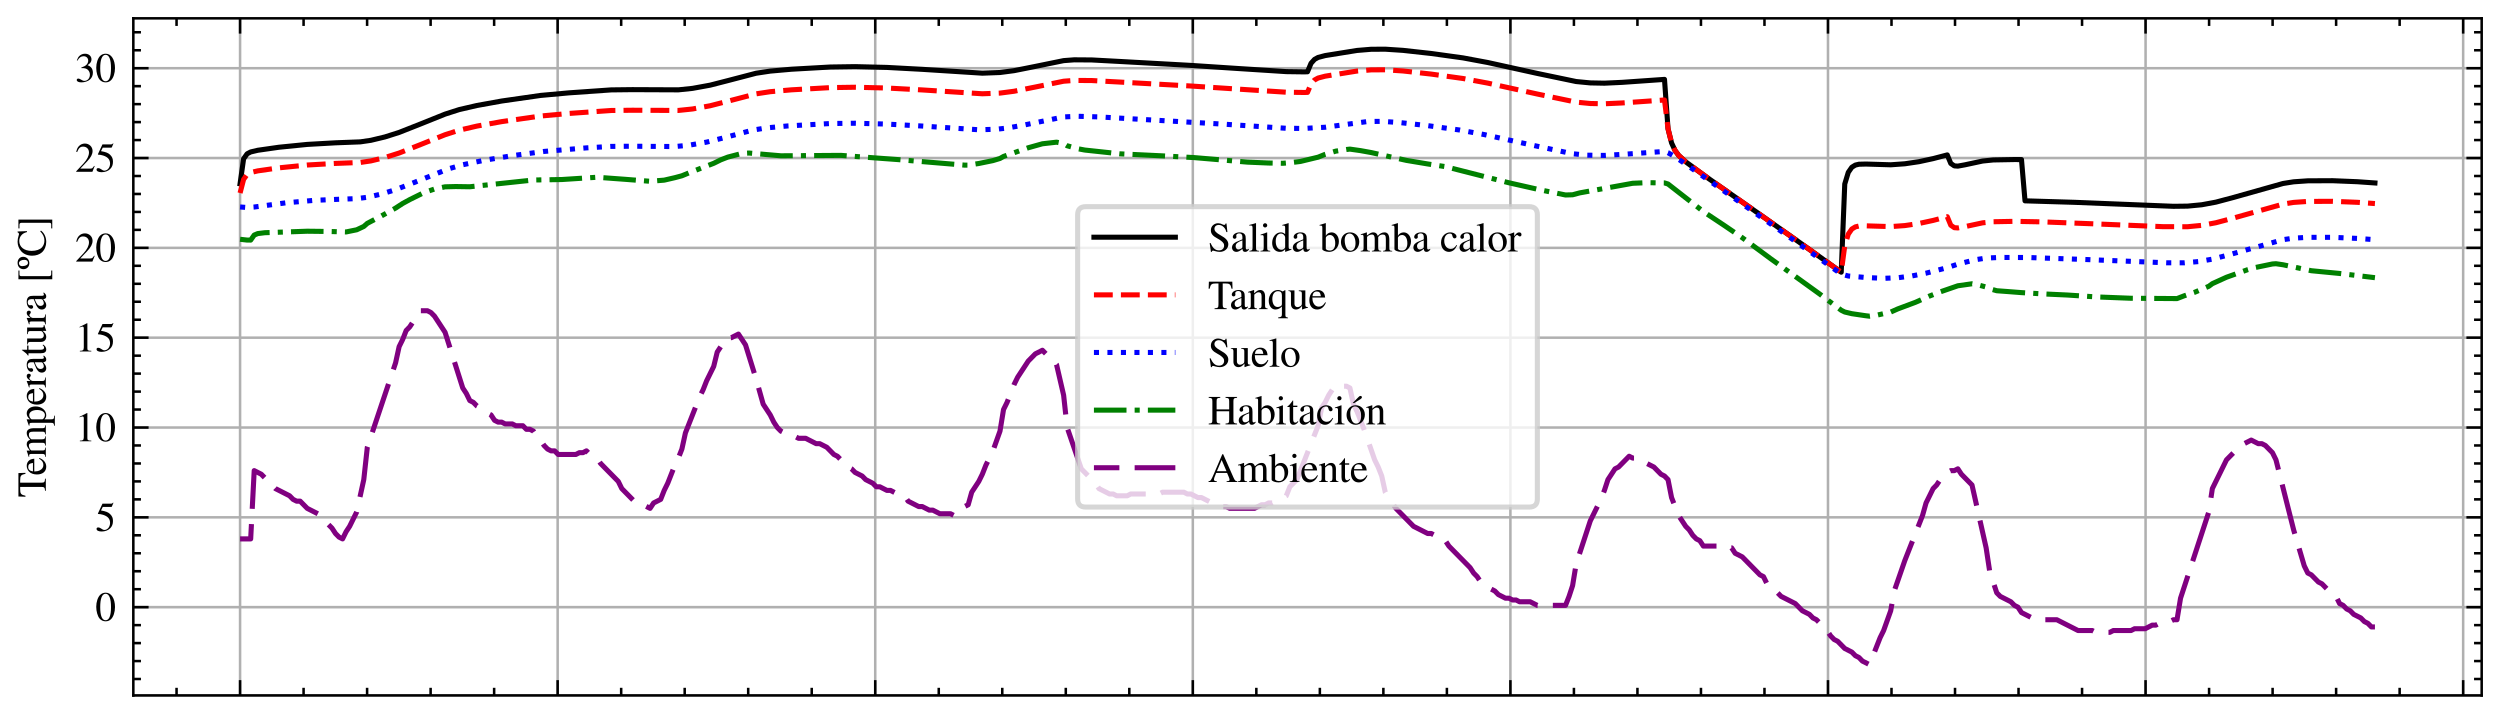 <?xml version="1.0" encoding="utf-8" standalone="no"?>
<!DOCTYPE svg PUBLIC "-//W3C//DTD SVG 1.1//EN"
  "http://www.w3.org/Graphics/SVG/1.1/DTD/svg11.dtd">
<svg xmlns:xlink="http://www.w3.org/1999/xlink" width="491.265pt" height="140.256pt" viewBox="0 0 491.265 140.256" xmlns="http://www.w3.org/2000/svg" version="1.1">
 <defs>
  <style type="text/css">*{stroke-linejoin: round; stroke-linecap: butt}</style>
 </defs>
 <g id="figure_1">
  <g id="patch_1">
   <path d="M 0 140.256 
L 491.265 140.256 
L 491.265 0 
L 0 0 
z
" style="fill: #ffffff"/>
  </g>
  <g id="axes_1">
   <g id="patch_2">
    <path d="M 26.199 136.656 
L 487.665 136.656 
L 487.665 3.6 
L 26.199 3.6 
z
" style="fill: #ffffff"/>
   </g>
   <g id="matplotlib.axis_1">
    <g id="xtick_1">
     <g id="line2d_1">
      <path d="M 47.175 136.656 
L 47.175 3.6 
" clip-path="url(#p492e12150e)" style="fill: none; stroke: #b0b0b0; stroke-width: 0.5; stroke-linecap: square"/>
     </g>
     <g id="line2d_2">
      <defs>
       <path id="mb7ed38dcd1" d="M 0 0 
L 0 -3 
" style="stroke: #000000; stroke-width: 0.5"/>
      </defs>
      <g>
       <use xlink:href="#mb7ed38dcd1" x="47.175" y="136.656" style="stroke: #000000; stroke-width: 0.5"/>
      </g>
     </g>
     <g id="line2d_3">
      <defs>
       <path id="m79c8f82966" d="M 0 0 
L 0 3 
" style="stroke: #000000; stroke-width: 0.5"/>
      </defs>
      <g>
       <use xlink:href="#m79c8f82966" x="47.175" y="3.6" style="stroke: #000000; stroke-width: 0.5"/>
      </g>
     </g>
    </g>
    <g id="xtick_2">
     <g id="line2d_4">
      <path d="M 109.582 136.656 
L 109.582 3.6 
" clip-path="url(#p492e12150e)" style="fill: none; stroke: #b0b0b0; stroke-width: 0.5; stroke-linecap: square"/>
     </g>
     <g id="line2d_5">
      <g>
       <use xlink:href="#mb7ed38dcd1" x="109.582" y="136.656" style="stroke: #000000; stroke-width: 0.5"/>
      </g>
     </g>
     <g id="line2d_6">
      <g>
       <use xlink:href="#m79c8f82966" x="109.582" y="3.6" style="stroke: #000000; stroke-width: 0.5"/>
      </g>
     </g>
    </g>
    <g id="xtick_3">
     <g id="line2d_7">
      <path d="M 171.989 136.656 
L 171.989 3.6 
" clip-path="url(#p492e12150e)" style="fill: none; stroke: #b0b0b0; stroke-width: 0.5; stroke-linecap: square"/>
     </g>
     <g id="line2d_8">
      <g>
       <use xlink:href="#mb7ed38dcd1" x="171.989" y="136.656" style="stroke: #000000; stroke-width: 0.5"/>
      </g>
     </g>
     <g id="line2d_9">
      <g>
       <use xlink:href="#m79c8f82966" x="171.989" y="3.6" style="stroke: #000000; stroke-width: 0.5"/>
      </g>
     </g>
    </g>
    <g id="xtick_4">
     <g id="line2d_10">
      <path d="M 234.396 136.656 
L 234.396 3.6 
" clip-path="url(#p492e12150e)" style="fill: none; stroke: #b0b0b0; stroke-width: 0.5; stroke-linecap: square"/>
     </g>
     <g id="line2d_11">
      <g>
       <use xlink:href="#mb7ed38dcd1" x="234.396" y="136.656" style="stroke: #000000; stroke-width: 0.5"/>
      </g>
     </g>
     <g id="line2d_12">
      <g>
       <use xlink:href="#m79c8f82966" x="234.396" y="3.6" style="stroke: #000000; stroke-width: 0.5"/>
      </g>
     </g>
    </g>
    <g id="xtick_5">
     <g id="line2d_13">
      <path d="M 296.803 136.656 
L 296.803 3.6 
" clip-path="url(#p492e12150e)" style="fill: none; stroke: #b0b0b0; stroke-width: 0.5; stroke-linecap: square"/>
     </g>
     <g id="line2d_14">
      <g>
       <use xlink:href="#mb7ed38dcd1" x="296.803" y="136.656" style="stroke: #000000; stroke-width: 0.5"/>
      </g>
     </g>
     <g id="line2d_15">
      <g>
       <use xlink:href="#m79c8f82966" x="296.803" y="3.6" style="stroke: #000000; stroke-width: 0.5"/>
      </g>
     </g>
    </g>
    <g id="xtick_6">
     <g id="line2d_16">
      <path d="M 359.211 136.656 
L 359.211 3.6 
" clip-path="url(#p492e12150e)" style="fill: none; stroke: #b0b0b0; stroke-width: 0.5; stroke-linecap: square"/>
     </g>
     <g id="line2d_17">
      <g>
       <use xlink:href="#mb7ed38dcd1" x="359.211" y="136.656" style="stroke: #000000; stroke-width: 0.5"/>
      </g>
     </g>
     <g id="line2d_18">
      <g>
       <use xlink:href="#m79c8f82966" x="359.211" y="3.6" style="stroke: #000000; stroke-width: 0.5"/>
      </g>
     </g>
    </g>
    <g id="xtick_7">
     <g id="line2d_19">
      <path d="M 421.618 136.656 
L 421.618 3.6 
" clip-path="url(#p492e12150e)" style="fill: none; stroke: #b0b0b0; stroke-width: 0.5; stroke-linecap: square"/>
     </g>
     <g id="line2d_20">
      <g>
       <use xlink:href="#mb7ed38dcd1" x="421.618" y="136.656" style="stroke: #000000; stroke-width: 0.5"/>
      </g>
     </g>
     <g id="line2d_21">
      <g>
       <use xlink:href="#m79c8f82966" x="421.618" y="3.6" style="stroke: #000000; stroke-width: 0.5"/>
      </g>
     </g>
    </g>
    <g id="xtick_8">
     <g id="line2d_22">
      <path d="M 484.025 136.656 
L 484.025 3.6 
" clip-path="url(#p492e12150e)" style="fill: none; stroke: #b0b0b0; stroke-width: 0.5; stroke-linecap: square"/>
     </g>
     <g id="line2d_23">
      <g>
       <use xlink:href="#mb7ed38dcd1" x="484.025" y="136.656" style="stroke: #000000; stroke-width: 0.5"/>
      </g>
     </g>
     <g id="line2d_24">
      <g>
       <use xlink:href="#m79c8f82966" x="484.025" y="3.6" style="stroke: #000000; stroke-width: 0.5"/>
      </g>
     </g>
    </g>
    <g id="xtick_9">
     <g id="line2d_25">
      <defs>
       <path id="m4905b5523b" d="M 0 0 
L 0 -1.5 
" style="stroke: #000000; stroke-width: 0.5"/>
      </defs>
      <g>
       <use xlink:href="#m4905b5523b" x="34.694" y="136.656" style="stroke: #000000; stroke-width: 0.5"/>
      </g>
     </g>
     <g id="line2d_26">
      <defs>
       <path id="m10447da534" d="M 0 0 
L 0 1.5 
" style="stroke: #000000; stroke-width: 0.5"/>
      </defs>
      <g>
       <use xlink:href="#m10447da534" x="34.694" y="3.6" style="stroke: #000000; stroke-width: 0.5"/>
      </g>
     </g>
    </g>
    <g id="xtick_10">
     <g id="line2d_27">
      <g>
       <use xlink:href="#m4905b5523b" x="59.656" y="136.656" style="stroke: #000000; stroke-width: 0.5"/>
      </g>
     </g>
     <g id="line2d_28">
      <g>
       <use xlink:href="#m10447da534" x="59.656" y="3.6" style="stroke: #000000; stroke-width: 0.5"/>
      </g>
     </g>
    </g>
    <g id="xtick_11">
     <g id="line2d_29">
      <g>
       <use xlink:href="#m4905b5523b" x="72.138" y="136.656" style="stroke: #000000; stroke-width: 0.5"/>
      </g>
     </g>
     <g id="line2d_30">
      <g>
       <use xlink:href="#m10447da534" x="72.138" y="3.6" style="stroke: #000000; stroke-width: 0.5"/>
      </g>
     </g>
    </g>
    <g id="xtick_12">
     <g id="line2d_31">
      <g>
       <use xlink:href="#m4905b5523b" x="84.619" y="136.656" style="stroke: #000000; stroke-width: 0.5"/>
      </g>
     </g>
     <g id="line2d_32">
      <g>
       <use xlink:href="#m10447da534" x="84.619" y="3.6" style="stroke: #000000; stroke-width: 0.5"/>
      </g>
     </g>
    </g>
    <g id="xtick_13">
     <g id="line2d_33">
      <g>
       <use xlink:href="#m4905b5523b" x="97.101" y="136.656" style="stroke: #000000; stroke-width: 0.5"/>
      </g>
     </g>
     <g id="line2d_34">
      <g>
       <use xlink:href="#m10447da534" x="97.101" y="3.6" style="stroke: #000000; stroke-width: 0.5"/>
      </g>
     </g>
    </g>
    <g id="xtick_14">
     <g id="line2d_35">
      <g>
       <use xlink:href="#m4905b5523b" x="122.064" y="136.656" style="stroke: #000000; stroke-width: 0.5"/>
      </g>
     </g>
     <g id="line2d_36">
      <g>
       <use xlink:href="#m10447da534" x="122.064" y="3.6" style="stroke: #000000; stroke-width: 0.5"/>
      </g>
     </g>
    </g>
    <g id="xtick_15">
     <g id="line2d_37">
      <g>
       <use xlink:href="#m4905b5523b" x="134.545" y="136.656" style="stroke: #000000; stroke-width: 0.5"/>
      </g>
     </g>
     <g id="line2d_38">
      <g>
       <use xlink:href="#m10447da534" x="134.545" y="3.6" style="stroke: #000000; stroke-width: 0.5"/>
      </g>
     </g>
    </g>
    <g id="xtick_16">
     <g id="line2d_39">
      <g>
       <use xlink:href="#m4905b5523b" x="147.026" y="136.656" style="stroke: #000000; stroke-width: 0.5"/>
      </g>
     </g>
     <g id="line2d_40">
      <g>
       <use xlink:href="#m10447da534" x="147.026" y="3.6" style="stroke: #000000; stroke-width: 0.5"/>
      </g>
     </g>
    </g>
    <g id="xtick_17">
     <g id="line2d_41">
      <g>
       <use xlink:href="#m4905b5523b" x="159.508" y="136.656" style="stroke: #000000; stroke-width: 0.5"/>
      </g>
     </g>
     <g id="line2d_42">
      <g>
       <use xlink:href="#m10447da534" x="159.508" y="3.6" style="stroke: #000000; stroke-width: 0.5"/>
      </g>
     </g>
    </g>
    <g id="xtick_18">
     <g id="line2d_43">
      <g>
       <use xlink:href="#m4905b5523b" x="184.471" y="136.656" style="stroke: #000000; stroke-width: 0.5"/>
      </g>
     </g>
     <g id="line2d_44">
      <g>
       <use xlink:href="#m10447da534" x="184.471" y="3.6" style="stroke: #000000; stroke-width: 0.5"/>
      </g>
     </g>
    </g>
    <g id="xtick_19">
     <g id="line2d_45">
      <g>
       <use xlink:href="#m4905b5523b" x="196.952" y="136.656" style="stroke: #000000; stroke-width: 0.5"/>
      </g>
     </g>
     <g id="line2d_46">
      <g>
       <use xlink:href="#m10447da534" x="196.952" y="3.6" style="stroke: #000000; stroke-width: 0.5"/>
      </g>
     </g>
    </g>
    <g id="xtick_20">
     <g id="line2d_47">
      <g>
       <use xlink:href="#m4905b5523b" x="209.433" y="136.656" style="stroke: #000000; stroke-width: 0.5"/>
      </g>
     </g>
     <g id="line2d_48">
      <g>
       <use xlink:href="#m10447da534" x="209.433" y="3.6" style="stroke: #000000; stroke-width: 0.5"/>
      </g>
     </g>
    </g>
    <g id="xtick_21">
     <g id="line2d_49">
      <g>
       <use xlink:href="#m4905b5523b" x="221.915" y="136.656" style="stroke: #000000; stroke-width: 0.5"/>
      </g>
     </g>
     <g id="line2d_50">
      <g>
       <use xlink:href="#m10447da534" x="221.915" y="3.6" style="stroke: #000000; stroke-width: 0.5"/>
      </g>
     </g>
    </g>
    <g id="xtick_22">
     <g id="line2d_51">
      <g>
       <use xlink:href="#m4905b5523b" x="246.878" y="136.656" style="stroke: #000000; stroke-width: 0.5"/>
      </g>
     </g>
     <g id="line2d_52">
      <g>
       <use xlink:href="#m10447da534" x="246.878" y="3.6" style="stroke: #000000; stroke-width: 0.5"/>
      </g>
     </g>
    </g>
    <g id="xtick_23">
     <g id="line2d_53">
      <g>
       <use xlink:href="#m4905b5523b" x="259.359" y="136.656" style="stroke: #000000; stroke-width: 0.5"/>
      </g>
     </g>
     <g id="line2d_54">
      <g>
       <use xlink:href="#m10447da534" x="259.359" y="3.6" style="stroke: #000000; stroke-width: 0.5"/>
      </g>
     </g>
    </g>
    <g id="xtick_24">
     <g id="line2d_55">
      <g>
       <use xlink:href="#m4905b5523b" x="271.841" y="136.656" style="stroke: #000000; stroke-width: 0.5"/>
      </g>
     </g>
     <g id="line2d_56">
      <g>
       <use xlink:href="#m10447da534" x="271.841" y="3.6" style="stroke: #000000; stroke-width: 0.5"/>
      </g>
     </g>
    </g>
    <g id="xtick_25">
     <g id="line2d_57">
      <g>
       <use xlink:href="#m4905b5523b" x="284.322" y="136.656" style="stroke: #000000; stroke-width: 0.5"/>
      </g>
     </g>
     <g id="line2d_58">
      <g>
       <use xlink:href="#m10447da534" x="284.322" y="3.6" style="stroke: #000000; stroke-width: 0.5"/>
      </g>
     </g>
    </g>
    <g id="xtick_26">
     <g id="line2d_59">
      <g>
       <use xlink:href="#m4905b5523b" x="309.285" y="136.656" style="stroke: #000000; stroke-width: 0.5"/>
      </g>
     </g>
     <g id="line2d_60">
      <g>
       <use xlink:href="#m10447da534" x="309.285" y="3.6" style="stroke: #000000; stroke-width: 0.5"/>
      </g>
     </g>
    </g>
    <g id="xtick_27">
     <g id="line2d_61">
      <g>
       <use xlink:href="#m4905b5523b" x="321.766" y="136.656" style="stroke: #000000; stroke-width: 0.5"/>
      </g>
     </g>
     <g id="line2d_62">
      <g>
       <use xlink:href="#m10447da534" x="321.766" y="3.6" style="stroke: #000000; stroke-width: 0.5"/>
      </g>
     </g>
    </g>
    <g id="xtick_28">
     <g id="line2d_63">
      <g>
       <use xlink:href="#m4905b5523b" x="334.248" y="136.656" style="stroke: #000000; stroke-width: 0.5"/>
      </g>
     </g>
     <g id="line2d_64">
      <g>
       <use xlink:href="#m10447da534" x="334.248" y="3.6" style="stroke: #000000; stroke-width: 0.5"/>
      </g>
     </g>
    </g>
    <g id="xtick_29">
     <g id="line2d_65">
      <g>
       <use xlink:href="#m4905b5523b" x="346.729" y="136.656" style="stroke: #000000; stroke-width: 0.5"/>
      </g>
     </g>
     <g id="line2d_66">
      <g>
       <use xlink:href="#m10447da534" x="346.729" y="3.6" style="stroke: #000000; stroke-width: 0.5"/>
      </g>
     </g>
    </g>
    <g id="xtick_30">
     <g id="line2d_67">
      <g>
       <use xlink:href="#m4905b5523b" x="371.692" y="136.656" style="stroke: #000000; stroke-width: 0.5"/>
      </g>
     </g>
     <g id="line2d_68">
      <g>
       <use xlink:href="#m10447da534" x="371.692" y="3.6" style="stroke: #000000; stroke-width: 0.5"/>
      </g>
     </g>
    </g>
    <g id="xtick_31">
     <g id="line2d_69">
      <g>
       <use xlink:href="#m4905b5523b" x="384.173" y="136.656" style="stroke: #000000; stroke-width: 0.5"/>
      </g>
     </g>
     <g id="line2d_70">
      <g>
       <use xlink:href="#m10447da534" x="384.173" y="3.6" style="stroke: #000000; stroke-width: 0.5"/>
      </g>
     </g>
    </g>
    <g id="xtick_32">
     <g id="line2d_71">
      <g>
       <use xlink:href="#m4905b5523b" x="396.655" y="136.656" style="stroke: #000000; stroke-width: 0.5"/>
      </g>
     </g>
     <g id="line2d_72">
      <g>
       <use xlink:href="#m10447da534" x="396.655" y="3.6" style="stroke: #000000; stroke-width: 0.5"/>
      </g>
     </g>
    </g>
    <g id="xtick_33">
     <g id="line2d_73">
      <g>
       <use xlink:href="#m4905b5523b" x="409.136" y="136.656" style="stroke: #000000; stroke-width: 0.5"/>
      </g>
     </g>
     <g id="line2d_74">
      <g>
       <use xlink:href="#m10447da534" x="409.136" y="3.6" style="stroke: #000000; stroke-width: 0.5"/>
      </g>
     </g>
    </g>
    <g id="xtick_34">
     <g id="line2d_75">
      <g>
       <use xlink:href="#m4905b5523b" x="434.099" y="136.656" style="stroke: #000000; stroke-width: 0.5"/>
      </g>
     </g>
     <g id="line2d_76">
      <g>
       <use xlink:href="#m10447da534" x="434.099" y="3.6" style="stroke: #000000; stroke-width: 0.5"/>
      </g>
     </g>
    </g>
    <g id="xtick_35">
     <g id="line2d_77">
      <g>
       <use xlink:href="#m4905b5523b" x="446.581" y="136.656" style="stroke: #000000; stroke-width: 0.5"/>
      </g>
     </g>
     <g id="line2d_78">
      <g>
       <use xlink:href="#m10447da534" x="446.581" y="3.6" style="stroke: #000000; stroke-width: 0.5"/>
      </g>
     </g>
    </g>
    <g id="xtick_36">
     <g id="line2d_79">
      <g>
       <use xlink:href="#m4905b5523b" x="459.062" y="136.656" style="stroke: #000000; stroke-width: 0.5"/>
      </g>
     </g>
     <g id="line2d_80">
      <g>
       <use xlink:href="#m10447da534" x="459.062" y="3.6" style="stroke: #000000; stroke-width: 0.5"/>
      </g>
     </g>
    </g>
    <g id="xtick_37">
     <g id="line2d_81">
      <g>
       <use xlink:href="#m4905b5523b" x="471.543" y="136.656" style="stroke: #000000; stroke-width: 0.5"/>
      </g>
     </g>
     <g id="line2d_82">
      <g>
       <use xlink:href="#m10447da534" x="471.543" y="3.6" style="stroke: #000000; stroke-width: 0.5"/>
      </g>
     </g>
    </g>
   </g>
   <g id="matplotlib.axis_2">
    <g id="ytick_1">
     <g id="line2d_83">
      <path d="M 26.199 119.311 
L 487.665 119.311 
" clip-path="url(#p492e12150e)" style="fill: none; stroke: #b0b0b0; stroke-width: 0.5; stroke-linecap: square"/>
     </g>
     <g id="line2d_84">
      <defs>
       <path id="m6fd8469e07" d="M 0 0 
L 3 0 
" style="stroke: #000000; stroke-width: 0.5"/>
      </defs>
      <g>
       <use xlink:href="#m6fd8469e07" x="26.199" y="119.311" style="stroke: #000000; stroke-width: 0.5"/>
      </g>
     </g>
     <g id="line2d_85">
      <defs>
       <path id="m7acd7f120e" d="M 0 0 
L -3 0 
" style="stroke: #000000; stroke-width: 0.5"/>
      </defs>
      <g>
       <use xlink:href="#m7acd7f120e" x="487.665" y="119.311" style="stroke: #000000; stroke-width: 0.5"/>
      </g>
     </g>
     <g id="text_1">
      <!-- $\mathdefault{0}$ -->
      <g transform="translate(18.714 122.013) scale(0.08 -0.08)">
       <defs>
        <path id="NimbusRomNo9L-Regu-30" d="M 1626 4352 
C 1274 4352 1005 4243 768 4019 
C 397 3661 154 2924 154 2176 
C 154 1478 365 729 666 371 
C 902 89 1229 -64 1600 -64 
C 1926 -64 2202 44 2432 268 
C 2803 620 3046 1363 3046 2137 
C 3046 3449 2464 4352 1626 4352 
z
M 1606 4185 
C 2144 4185 2432 3462 2432 2124 
C 2432 787 2150 102 1600 102 
C 1050 102 768 787 768 2118 
C 768 3475 1056 4185 1606 4185 
z
" transform="scale(0.016)"/>
       </defs>
       <use xlink:href="#NimbusRomNo9L-Regu-30" transform="scale(0.996)"/>
      </g>
     </g>
    </g>
    <g id="ytick_2">
     <g id="line2d_86">
      <path d="M 26.199 101.66 
L 487.665 101.66 
" clip-path="url(#p492e12150e)" style="fill: none; stroke: #b0b0b0; stroke-width: 0.5; stroke-linecap: square"/>
     </g>
     <g id="line2d_87">
      <g>
       <use xlink:href="#m6fd8469e07" x="26.199" y="101.66" style="stroke: #000000; stroke-width: 0.5"/>
      </g>
     </g>
     <g id="line2d_88">
      <g>
       <use xlink:href="#m7acd7f120e" x="487.665" y="101.66" style="stroke: #000000; stroke-width: 0.5"/>
      </g>
     </g>
     <g id="text_2">
      <!-- $\mathdefault{5}$ -->
      <g transform="translate(18.714 104.362) scale(0.08 -0.08)">
       <defs>
        <path id="NimbusRomNo9L-Regu-35" d="M 1158 3718 
L 2413 3718 
C 2515 3718 2541 3731 2560 3775 
L 2803 4345 
L 2746 4390 
C 2650 4256 2586 4224 2451 4224 
L 1114 4224 
L 416 2717 
C 410 2705 410 2698 410 2686 
C 410 2654 435 2635 486 2635 
C 691 2635 947 2591 1210 2508 
C 1946 2274 2285 1882 2285 1255 
C 2285 647 1894 172 1395 172 
C 1267 172 1158 217 966 356 
C 762 502 614 565 480 565 
C 294 565 205 489 205 331 
C 205 89 506 -64 986 -64 
C 1523 -64 1984 108 2304 432 
C 2598 717 2733 1078 2733 1559 
C 2733 2015 2611 2306 2291 2622 
C 2010 2901 1645 3047 890 3180 
L 1158 3718 
z
" transform="scale(0.016)"/>
       </defs>
       <use xlink:href="#NimbusRomNo9L-Regu-35" transform="scale(0.996)"/>
      </g>
     </g>
    </g>
    <g id="ytick_3">
     <g id="line2d_89">
      <path d="M 26.199 84.008 
L 487.665 84.008 
" clip-path="url(#p492e12150e)" style="fill: none; stroke: #b0b0b0; stroke-width: 0.5; stroke-linecap: square"/>
     </g>
     <g id="line2d_90">
      <g>
       <use xlink:href="#m6fd8469e07" x="26.199" y="84.008" style="stroke: #000000; stroke-width: 0.5"/>
      </g>
     </g>
     <g id="line2d_91">
      <g>
       <use xlink:href="#m7acd7f120e" x="487.665" y="84.008" style="stroke: #000000; stroke-width: 0.5"/>
      </g>
     </g>
     <g id="text_3">
      <!-- $\mathdefault{10}$ -->
      <g transform="translate(14.729 86.71) scale(0.08 -0.08)">
       <defs>
        <path id="NimbusRomNo9L-Regu-31" d="M 1862 4352 
L 710 3776 
L 710 3686 
C 787 3718 858 3743 883 3756 
C 998 3801 1107 3826 1171 3826 
C 1306 3826 1363 3731 1363 3525 
L 1363 599 
C 1363 386 1312 238 1210 179 
C 1114 121 1024 102 755 96 
L 755 0 
L 2522 0 
L 2522 96 
C 2016 102 1914 167 1914 477 
L 1914 4339 
L 1862 4352 
z
" transform="scale(0.016)"/>
       </defs>
       <use xlink:href="#NimbusRomNo9L-Regu-31" transform="scale(0.996)"/>
       <use xlink:href="#NimbusRomNo9L-Regu-30" transform="translate(49.813 0) scale(0.996)"/>
      </g>
     </g>
    </g>
    <g id="ytick_4">
     <g id="line2d_92">
      <path d="M 26.199 66.357 
L 487.665 66.357 
" clip-path="url(#p492e12150e)" style="fill: none; stroke: #b0b0b0; stroke-width: 0.5; stroke-linecap: square"/>
     </g>
     <g id="line2d_93">
      <g>
       <use xlink:href="#m6fd8469e07" x="26.199" y="66.357" style="stroke: #000000; stroke-width: 0.5"/>
      </g>
     </g>
     <g id="line2d_94">
      <g>
       <use xlink:href="#m7acd7f120e" x="487.665" y="66.357" style="stroke: #000000; stroke-width: 0.5"/>
      </g>
     </g>
     <g id="text_4">
      <!-- $\mathdefault{15}$ -->
      <g transform="translate(14.729 69.059) scale(0.08 -0.08)">
       <use xlink:href="#NimbusRomNo9L-Regu-31" transform="scale(0.996)"/>
       <use xlink:href="#NimbusRomNo9L-Regu-35" transform="translate(49.813 0) scale(0.996)"/>
      </g>
     </g>
    </g>
    <g id="ytick_5">
     <g id="line2d_95">
      <path d="M 26.199 48.706 
L 487.665 48.706 
" clip-path="url(#p492e12150e)" style="fill: none; stroke: #b0b0b0; stroke-width: 0.5; stroke-linecap: square"/>
     </g>
     <g id="line2d_96">
      <g>
       <use xlink:href="#m6fd8469e07" x="26.199" y="48.706" style="stroke: #000000; stroke-width: 0.5"/>
      </g>
     </g>
     <g id="line2d_97">
      <g>
       <use xlink:href="#m7acd7f120e" x="487.665" y="48.706" style="stroke: #000000; stroke-width: 0.5"/>
      </g>
     </g>
     <g id="text_5">
      <!-- $\mathdefault{20}$ -->
      <g transform="translate(14.729 51.407) scale(0.08 -0.08)">
       <defs>
        <path id="NimbusRomNo9L-Regu-32" d="M 3040 879 
L 2957 912 
C 2720 544 2637 486 2349 486 
L 819 486 
L 1894 1621 
C 2464 2221 2714 2711 2714 3214 
C 2714 3858 2195 4352 1530 4352 
C 1178 4352 845 4211 608 3955 
C 403 3736 307 3530 198 3072 
L 333 3039 
C 589 3671 819 3878 1261 3878 
C 1798 3878 2163 3510 2163 2969 
C 2163 2466 1869 1866 1331 1292 
L 192 76 
L 192 0 
L 2688 0 
L 3040 879 
z
" transform="scale(0.016)"/>
       </defs>
       <use xlink:href="#NimbusRomNo9L-Regu-32" transform="scale(0.996)"/>
       <use xlink:href="#NimbusRomNo9L-Regu-30" transform="translate(49.813 0) scale(0.996)"/>
      </g>
     </g>
    </g>
    <g id="ytick_6">
     <g id="line2d_98">
      <path d="M 26.199 31.054 
L 487.665 31.054 
" clip-path="url(#p492e12150e)" style="fill: none; stroke: #b0b0b0; stroke-width: 0.5; stroke-linecap: square"/>
     </g>
     <g id="line2d_99">
      <g>
       <use xlink:href="#m6fd8469e07" x="26.199" y="31.054" style="stroke: #000000; stroke-width: 0.5"/>
      </g>
     </g>
     <g id="line2d_100">
      <g>
       <use xlink:href="#m7acd7f120e" x="487.665" y="31.054" style="stroke: #000000; stroke-width: 0.5"/>
      </g>
     </g>
     <g id="text_6">
      <!-- $\mathdefault{25}$ -->
      <g transform="translate(14.729 33.756) scale(0.08 -0.08)">
       <use xlink:href="#NimbusRomNo9L-Regu-32" transform="scale(0.996)"/>
       <use xlink:href="#NimbusRomNo9L-Regu-35" transform="translate(49.813 0) scale(0.996)"/>
      </g>
     </g>
    </g>
    <g id="ytick_7">
     <g id="line2d_101">
      <path d="M 26.199 13.403 
L 487.665 13.403 
" clip-path="url(#p492e12150e)" style="fill: none; stroke: #b0b0b0; stroke-width: 0.5; stroke-linecap: square"/>
     </g>
     <g id="line2d_102">
      <g>
       <use xlink:href="#m6fd8469e07" x="26.199" y="13.403" style="stroke: #000000; stroke-width: 0.5"/>
      </g>
     </g>
     <g id="line2d_103">
      <g>
       <use xlink:href="#m7acd7f120e" x="487.665" y="13.403" style="stroke: #000000; stroke-width: 0.5"/>
      </g>
     </g>
     <g id="text_7">
      <!-- $\mathdefault{30}$ -->
      <g transform="translate(14.729 16.105) scale(0.08 -0.08)">
       <defs>
        <path id="NimbusRomNo9L-Regu-33" d="M 979 2137 
C 1357 2137 1504 2124 1658 2067 
C 2054 1926 2304 1561 2304 1120 
C 2304 582 1939 166 1466 166 
C 1293 166 1165 211 928 364 
C 736 480 627 524 518 524 
C 371 524 275 435 275 300 
C 275 76 550 -64 998 -64 
C 1491 -64 1997 102 2298 364 
C 2598 627 2765 998 2765 1427 
C 2765 1753 2662 2054 2477 2252 
C 2349 2393 2227 2470 1946 2592 
C 2387 2892 2547 3129 2547 3475 
C 2547 3993 2138 4352 1549 4352 
C 1229 4352 947 4243 717 4038 
C 525 3865 429 3699 288 3315 
L 384 3289 
C 646 3757 934 3967 1338 3967 
C 1754 3967 2042 3686 2042 3283 
C 2042 3052 1946 2822 1786 2662 
C 1594 2470 1414 2374 979 2220 
L 979 2137 
z
" transform="scale(0.016)"/>
       </defs>
       <use xlink:href="#NimbusRomNo9L-Regu-33" transform="scale(0.996)"/>
       <use xlink:href="#NimbusRomNo9L-Regu-30" transform="translate(49.813 0) scale(0.996)"/>
      </g>
     </g>
    </g>
    <g id="ytick_8">
     <g id="line2d_104">
      <defs>
       <path id="m1a69500c3a" d="M 0 0 
L 1.5 0 
" style="stroke: #000000; stroke-width: 0.5"/>
      </defs>
      <g>
       <use xlink:href="#m1a69500c3a" x="26.199" y="133.432" style="stroke: #000000; stroke-width: 0.5"/>
      </g>
     </g>
     <g id="line2d_105">
      <defs>
       <path id="m2a4abbe418" d="M 0 0 
L -1.5 0 
" style="stroke: #000000; stroke-width: 0.5"/>
      </defs>
      <g>
       <use xlink:href="#m2a4abbe418" x="487.665" y="133.432" style="stroke: #000000; stroke-width: 0.5"/>
      </g>
     </g>
    </g>
    <g id="ytick_9">
     <g id="line2d_106">
      <g>
       <use xlink:href="#m1a69500c3a" x="26.199" y="129.902" style="stroke: #000000; stroke-width: 0.5"/>
      </g>
     </g>
     <g id="line2d_107">
      <g>
       <use xlink:href="#m2a4abbe418" x="487.665" y="129.902" style="stroke: #000000; stroke-width: 0.5"/>
      </g>
     </g>
    </g>
    <g id="ytick_10">
     <g id="line2d_108">
      <g>
       <use xlink:href="#m1a69500c3a" x="26.199" y="126.372" style="stroke: #000000; stroke-width: 0.5"/>
      </g>
     </g>
     <g id="line2d_109">
      <g>
       <use xlink:href="#m2a4abbe418" x="487.665" y="126.372" style="stroke: #000000; stroke-width: 0.5"/>
      </g>
     </g>
    </g>
    <g id="ytick_11">
     <g id="line2d_110">
      <g>
       <use xlink:href="#m1a69500c3a" x="26.199" y="122.841" style="stroke: #000000; stroke-width: 0.5"/>
      </g>
     </g>
     <g id="line2d_111">
      <g>
       <use xlink:href="#m2a4abbe418" x="487.665" y="122.841" style="stroke: #000000; stroke-width: 0.5"/>
      </g>
     </g>
    </g>
    <g id="ytick_12">
     <g id="line2d_112">
      <g>
       <use xlink:href="#m1a69500c3a" x="26.199" y="115.781" style="stroke: #000000; stroke-width: 0.5"/>
      </g>
     </g>
     <g id="line2d_113">
      <g>
       <use xlink:href="#m2a4abbe418" x="487.665" y="115.781" style="stroke: #000000; stroke-width: 0.5"/>
      </g>
     </g>
    </g>
    <g id="ytick_13">
     <g id="line2d_114">
      <g>
       <use xlink:href="#m1a69500c3a" x="26.199" y="112.251" style="stroke: #000000; stroke-width: 0.5"/>
      </g>
     </g>
     <g id="line2d_115">
      <g>
       <use xlink:href="#m2a4abbe418" x="487.665" y="112.251" style="stroke: #000000; stroke-width: 0.5"/>
      </g>
     </g>
    </g>
    <g id="ytick_14">
     <g id="line2d_116">
      <g>
       <use xlink:href="#m1a69500c3a" x="26.199" y="108.72" style="stroke: #000000; stroke-width: 0.5"/>
      </g>
     </g>
     <g id="line2d_117">
      <g>
       <use xlink:href="#m2a4abbe418" x="487.665" y="108.72" style="stroke: #000000; stroke-width: 0.5"/>
      </g>
     </g>
    </g>
    <g id="ytick_15">
     <g id="line2d_118">
      <g>
       <use xlink:href="#m1a69500c3a" x="26.199" y="105.19" style="stroke: #000000; stroke-width: 0.5"/>
      </g>
     </g>
     <g id="line2d_119">
      <g>
       <use xlink:href="#m2a4abbe418" x="487.665" y="105.19" style="stroke: #000000; stroke-width: 0.5"/>
      </g>
     </g>
    </g>
    <g id="ytick_16">
     <g id="line2d_120">
      <g>
       <use xlink:href="#m1a69500c3a" x="26.199" y="98.129" style="stroke: #000000; stroke-width: 0.5"/>
      </g>
     </g>
     <g id="line2d_121">
      <g>
       <use xlink:href="#m2a4abbe418" x="487.665" y="98.129" style="stroke: #000000; stroke-width: 0.5"/>
      </g>
     </g>
    </g>
    <g id="ytick_17">
     <g id="line2d_122">
      <g>
       <use xlink:href="#m1a69500c3a" x="26.199" y="94.599" style="stroke: #000000; stroke-width: 0.5"/>
      </g>
     </g>
     <g id="line2d_123">
      <g>
       <use xlink:href="#m2a4abbe418" x="487.665" y="94.599" style="stroke: #000000; stroke-width: 0.5"/>
      </g>
     </g>
    </g>
    <g id="ytick_18">
     <g id="line2d_124">
      <g>
       <use xlink:href="#m1a69500c3a" x="26.199" y="91.069" style="stroke: #000000; stroke-width: 0.5"/>
      </g>
     </g>
     <g id="line2d_125">
      <g>
       <use xlink:href="#m2a4abbe418" x="487.665" y="91.069" style="stroke: #000000; stroke-width: 0.5"/>
      </g>
     </g>
    </g>
    <g id="ytick_19">
     <g id="line2d_126">
      <g>
       <use xlink:href="#m1a69500c3a" x="26.199" y="87.539" style="stroke: #000000; stroke-width: 0.5"/>
      </g>
     </g>
     <g id="line2d_127">
      <g>
       <use xlink:href="#m2a4abbe418" x="487.665" y="87.539" style="stroke: #000000; stroke-width: 0.5"/>
      </g>
     </g>
    </g>
    <g id="ytick_20">
     <g id="line2d_128">
      <g>
       <use xlink:href="#m1a69500c3a" x="26.199" y="80.478" style="stroke: #000000; stroke-width: 0.5"/>
      </g>
     </g>
     <g id="line2d_129">
      <g>
       <use xlink:href="#m2a4abbe418" x="487.665" y="80.478" style="stroke: #000000; stroke-width: 0.5"/>
      </g>
     </g>
    </g>
    <g id="ytick_21">
     <g id="line2d_130">
      <g>
       <use xlink:href="#m1a69500c3a" x="26.199" y="76.948" style="stroke: #000000; stroke-width: 0.5"/>
      </g>
     </g>
     <g id="line2d_131">
      <g>
       <use xlink:href="#m2a4abbe418" x="487.665" y="76.948" style="stroke: #000000; stroke-width: 0.5"/>
      </g>
     </g>
    </g>
    <g id="ytick_22">
     <g id="line2d_132">
      <g>
       <use xlink:href="#m1a69500c3a" x="26.199" y="73.418" style="stroke: #000000; stroke-width: 0.5"/>
      </g>
     </g>
     <g id="line2d_133">
      <g>
       <use xlink:href="#m2a4abbe418" x="487.665" y="73.418" style="stroke: #000000; stroke-width: 0.5"/>
      </g>
     </g>
    </g>
    <g id="ytick_23">
     <g id="line2d_134">
      <g>
       <use xlink:href="#m1a69500c3a" x="26.199" y="69.887" style="stroke: #000000; stroke-width: 0.5"/>
      </g>
     </g>
     <g id="line2d_135">
      <g>
       <use xlink:href="#m2a4abbe418" x="487.665" y="69.887" style="stroke: #000000; stroke-width: 0.5"/>
      </g>
     </g>
    </g>
    <g id="ytick_24">
     <g id="line2d_136">
      <g>
       <use xlink:href="#m1a69500c3a" x="26.199" y="62.827" style="stroke: #000000; stroke-width: 0.5"/>
      </g>
     </g>
     <g id="line2d_137">
      <g>
       <use xlink:href="#m2a4abbe418" x="487.665" y="62.827" style="stroke: #000000; stroke-width: 0.5"/>
      </g>
     </g>
    </g>
    <g id="ytick_25">
     <g id="line2d_138">
      <g>
       <use xlink:href="#m1a69500c3a" x="26.199" y="59.296" style="stroke: #000000; stroke-width: 0.5"/>
      </g>
     </g>
     <g id="line2d_139">
      <g>
       <use xlink:href="#m2a4abbe418" x="487.665" y="59.296" style="stroke: #000000; stroke-width: 0.5"/>
      </g>
     </g>
    </g>
    <g id="ytick_26">
     <g id="line2d_140">
      <g>
       <use xlink:href="#m1a69500c3a" x="26.199" y="55.766" style="stroke: #000000; stroke-width: 0.5"/>
      </g>
     </g>
     <g id="line2d_141">
      <g>
       <use xlink:href="#m2a4abbe418" x="487.665" y="55.766" style="stroke: #000000; stroke-width: 0.5"/>
      </g>
     </g>
    </g>
    <g id="ytick_27">
     <g id="line2d_142">
      <g>
       <use xlink:href="#m1a69500c3a" x="26.199" y="52.236" style="stroke: #000000; stroke-width: 0.5"/>
      </g>
     </g>
     <g id="line2d_143">
      <g>
       <use xlink:href="#m2a4abbe418" x="487.665" y="52.236" style="stroke: #000000; stroke-width: 0.5"/>
      </g>
     </g>
    </g>
    <g id="ytick_28">
     <g id="line2d_144">
      <g>
       <use xlink:href="#m1a69500c3a" x="26.199" y="45.175" style="stroke: #000000; stroke-width: 0.5"/>
      </g>
     </g>
     <g id="line2d_145">
      <g>
       <use xlink:href="#m2a4abbe418" x="487.665" y="45.175" style="stroke: #000000; stroke-width: 0.5"/>
      </g>
     </g>
    </g>
    <g id="ytick_29">
     <g id="line2d_146">
      <g>
       <use xlink:href="#m1a69500c3a" x="26.199" y="41.645" style="stroke: #000000; stroke-width: 0.5"/>
      </g>
     </g>
     <g id="line2d_147">
      <g>
       <use xlink:href="#m2a4abbe418" x="487.665" y="41.645" style="stroke: #000000; stroke-width: 0.5"/>
      </g>
     </g>
    </g>
    <g id="ytick_30">
     <g id="line2d_148">
      <g>
       <use xlink:href="#m1a69500c3a" x="26.199" y="38.115" style="stroke: #000000; stroke-width: 0.5"/>
      </g>
     </g>
     <g id="line2d_149">
      <g>
       <use xlink:href="#m2a4abbe418" x="487.665" y="38.115" style="stroke: #000000; stroke-width: 0.5"/>
      </g>
     </g>
    </g>
    <g id="ytick_31">
     <g id="line2d_150">
      <g>
       <use xlink:href="#m1a69500c3a" x="26.199" y="34.584" style="stroke: #000000; stroke-width: 0.5"/>
      </g>
     </g>
     <g id="line2d_151">
      <g>
       <use xlink:href="#m2a4abbe418" x="487.665" y="34.584" style="stroke: #000000; stroke-width: 0.5"/>
      </g>
     </g>
    </g>
    <g id="ytick_32">
     <g id="line2d_152">
      <g>
       <use xlink:href="#m1a69500c3a" x="26.199" y="27.524" style="stroke: #000000; stroke-width: 0.5"/>
      </g>
     </g>
     <g id="line2d_153">
      <g>
       <use xlink:href="#m2a4abbe418" x="487.665" y="27.524" style="stroke: #000000; stroke-width: 0.5"/>
      </g>
     </g>
    </g>
    <g id="ytick_33">
     <g id="line2d_154">
      <g>
       <use xlink:href="#m1a69500c3a" x="26.199" y="23.994" style="stroke: #000000; stroke-width: 0.5"/>
      </g>
     </g>
     <g id="line2d_155">
      <g>
       <use xlink:href="#m2a4abbe418" x="487.665" y="23.994" style="stroke: #000000; stroke-width: 0.5"/>
      </g>
     </g>
    </g>
    <g id="ytick_34">
     <g id="line2d_156">
      <g>
       <use xlink:href="#m1a69500c3a" x="26.199" y="20.463" style="stroke: #000000; stroke-width: 0.5"/>
      </g>
     </g>
     <g id="line2d_157">
      <g>
       <use xlink:href="#m2a4abbe418" x="487.665" y="20.463" style="stroke: #000000; stroke-width: 0.5"/>
      </g>
     </g>
    </g>
    <g id="ytick_35">
     <g id="line2d_158">
      <g>
       <use xlink:href="#m1a69500c3a" x="26.199" y="16.933" style="stroke: #000000; stroke-width: 0.5"/>
      </g>
     </g>
     <g id="line2d_159">
      <g>
       <use xlink:href="#m2a4abbe418" x="487.665" y="16.933" style="stroke: #000000; stroke-width: 0.5"/>
      </g>
     </g>
    </g>
    <g id="ytick_36">
     <g id="line2d_160">
      <g>
       <use xlink:href="#m1a69500c3a" x="26.199" y="9.873" style="stroke: #000000; stroke-width: 0.5"/>
      </g>
     </g>
     <g id="line2d_161">
      <g>
       <use xlink:href="#m2a4abbe418" x="487.665" y="9.873" style="stroke: #000000; stroke-width: 0.5"/>
      </g>
     </g>
    </g>
    <g id="ytick_37">
     <g id="line2d_162">
      <g>
       <use xlink:href="#m1a69500c3a" x="26.199" y="6.342" style="stroke: #000000; stroke-width: 0.5"/>
      </g>
     </g>
     <g id="line2d_163">
      <g>
       <use xlink:href="#m2a4abbe418" x="487.665" y="6.342" style="stroke: #000000; stroke-width: 0.5"/>
      </g>
     </g>
    </g>
    <g id="text_8">
     <!-- Temperatura [ºC] -->
     <g transform="translate(9.004 97.752) rotate(-90) scale(0.08 -0.08)">
      <defs>
       <path id="NimbusRomNo9L-Regu-54" d="M 1626 3955 
L 1626 765 
C 1626 223 1555 153 1024 121 
L 1024 0 
L 2893 0 
L 2893 121 
C 2368 147 2278 230 2278 695 
L 2278 3955 
L 2624 3955 
C 3354 3955 3494 3840 3642 3138 
L 3795 3138 
L 3757 4224 
L 147 4224 
L 109 3138 
L 262 3138 
C 416 3834 563 3955 1280 3955 
L 1626 3955 
z
" transform="scale(0.016)"/>
       <path id="NimbusRomNo9L-Regu-65" d="M 2611 1052 
C 2304 564 2029 377 1619 377 
C 1254 377 979 564 794 930 
C 678 1174 634 1386 621 1779 
L 2592 1779 
C 2541 2193 2477 2377 2317 2580 
C 2125 2809 1830 2944 1498 2944 
C 1178 2944 877 2828 634 2612 
C 333 2351 160 1900 160 1374 
C 160 486 621 -64 1357 -64 
C 1965 -64 2445 313 2714 1007 
L 2611 1052 
z
M 634 1984 
C 704 2478 922 2713 1312 2713 
C 1702 2713 1856 2535 1939 1984 
L 634 1984 
z
" transform="scale(0.016)"/>
       <path id="NimbusRomNo9L-Regu-6d" d="M 122 2547 
C 205 2566 256 2572 326 2572 
C 493 2572 550 2470 550 2163 
L 550 544 
C 550 198 461 102 102 96 
L 102 0 
L 1523 0 
L 1523 96 
C 1184 108 1088 179 1088 428 
L 1088 2233 
C 1088 2246 1139 2310 1184 2355 
C 1344 2502 1619 2611 1843 2611 
C 2125 2611 2266 2387 2266 1939 
L 2266 550 
C 2266 192 2195 121 1830 96 
L 1830 0 
L 3264 0 
L 3264 96 
C 2899 102 2803 211 2803 608 
L 2803 2220 
C 2995 2496 3206 2611 3501 2611 
C 3866 2611 3981 2438 3981 1907 
L 3981 556 
C 3981 192 3930 140 3558 96 
L 3558 0 
L 4960 0 
L 4960 96 
L 4794 108 
C 4602 121 4518 236 4518 486 
L 4518 1804 
C 4518 2560 4269 2944 3776 2944 
C 3405 2944 3078 2777 2733 2406 
C 2618 2771 2400 2944 2054 2944 
C 1773 2944 1594 2854 1062 2451 
L 1062 2931 
L 1018 2944 
C 691 2822 474 2751 122 2655 
L 122 2547 
z
" transform="scale(0.016)"/>
       <path id="NimbusRomNo9L-Regu-70" d="M 58 2515 
C 115 2521 160 2521 218 2521 
C 435 2521 480 2457 480 2157 
L 480 -839 
C 480 -1172 410 -1242 32 -1280 
L 32 -1389 
L 1581 -1389 
L 1581 -1280 
C 1101 -1274 1018 -1203 1018 -798 
L 1018 211 
C 1242 0 1395 -64 1664 -64 
C 2419 -64 3008 652 3008 1580 
C 3008 2374 2560 2944 1939 2944 
C 1581 2944 1299 2783 1018 2438 
L 1018 2931 
L 979 2944 
C 634 2809 410 2726 58 2617 
L 58 2515 
z
M 1018 2137 
C 1018 2329 1376 2559 1670 2559 
C 2144 2559 2458 2073 2458 1331 
C 2458 620 2144 140 1683 140 
C 1382 140 1018 371 1018 563 
L 1018 2137 
z
" transform="scale(0.016)"/>
       <path id="NimbusRomNo9L-Regu-72" d="M 45 2496 
C 134 2515 192 2521 269 2521 
C 429 2521 486 2419 486 2137 
L 486 537 
C 486 217 442 172 32 96 
L 32 0 
L 1568 0 
L 1568 96 
C 1133 115 1024 211 1024 576 
L 1024 2016 
C 1024 2220 1299 2540 1472 2540 
C 1510 2540 1568 2508 1638 2444 
C 1741 2355 1811 2316 1894 2316 
C 2048 2316 2144 2425 2144 2604 
C 2144 2815 2010 2944 1792 2944 
C 1523 2944 1338 2796 1024 2342 
L 1024 2931 
L 992 2944 
C 653 2803 422 2720 45 2598 
L 45 2496 
z
" transform="scale(0.016)"/>
       <path id="NimbusRomNo9L-Regu-61" d="M 2829 422 
C 2720 332 2643 300 2547 300 
C 2400 300 2355 390 2355 672 
L 2355 1920 
C 2355 2252 2323 2438 2227 2592 
C 2086 2822 1811 2944 1434 2944 
C 832 2944 358 2630 358 2227 
C 358 2080 486 1952 634 1952 
C 787 1952 922 2080 922 2220 
C 922 2246 915 2278 909 2323 
C 896 2380 890 2432 890 2476 
C 890 2649 1094 2790 1350 2790 
C 1664 2790 1837 2604 1837 2259 
L 1837 1868 
C 851 1472 742 1420 467 1177 
C 326 1049 237 832 237 620 
C 237 217 518 -64 909 -64 
C 1190 -64 1453 70 1843 403 
C 1875 70 1990 -64 2253 -64 
C 2470 -64 2605 12 2829 256 
L 2829 422 
z
M 1837 787 
C 1837 588 1805 531 1670 454 
C 1517 364 1338 307 1203 307 
C 979 307 800 524 800 800 
L 800 825 
C 800 1203 1062 1433 1837 1715 
L 1837 787 
z
" transform="scale(0.016)"/>
       <path id="NimbusRomNo9L-Regu-74" d="M 1632 2880 
L 986 2880 
L 986 3622 
C 986 3686 979 3705 941 3705 
C 896 3648 858 3590 813 3526 
C 570 3174 294 2867 192 2841 
C 122 2796 83 2751 83 2719 
C 83 2700 90 2687 109 2675 
L 448 2675 
L 448 748 
C 448 211 640 -64 1018 -64 
C 1331 -64 1574 89 1786 422 
L 1702 492 
C 1568 332 1459 268 1318 268 
C 1082 268 986 441 986 844 
L 986 2675 
L 1632 2675 
L 1632 2880 
z
" transform="scale(0.016)"/>
       <path id="NimbusRomNo9L-Regu-75" d="M 3066 319 
L 3034 319 
C 2739 319 2669 390 2669 684 
L 2669 2880 
L 1658 2880 
L 1658 2771 
C 2054 2752 2131 2688 2131 2368 
L 2131 864 
C 2131 684 2099 595 2010 524 
C 1837 384 1638 307 1446 307 
C 1197 307 992 524 992 793 
L 992 2880 
L 58 2880 
L 58 2790 
C 365 2771 454 2675 454 2380 
L 454 768 
C 454 262 762 -64 1229 -64 
C 1466 -64 1715 38 1888 211 
L 2163 486 
L 2163 -45 
L 2189 -64 
C 2509 64 2739 134 3066 224 
L 3066 319 
z
" transform="scale(0.016)"/>
       <path id="NimbusRomNo9L-Regu-5b" d="M 1914 -832 
L 1363 -832 
C 1152 -832 1050 -724 1050 -501 
L 1050 3783 
C 1050 3981 1133 4063 1338 4063 
L 1914 4063 
L 1914 4224 
L 563 4224 
L 563 -993 
L 1914 -993 
L 1914 -832 
z
" transform="scale(0.016)"/>
       <path id="NimbusRomNo9L-Regu-ba" d="M 1018 4352 
C 435 4352 38 3980 38 3433 
C 38 2919 429 2540 966 2540 
C 1523 2540 1946 2951 1946 3491 
C 1946 3999 1562 4352 1018 4352 
z
M 960 4140 
C 1267 4140 1478 3793 1478 3311 
C 1478 2951 1318 2752 1024 2752 
C 864 2752 742 2829 666 2970 
C 563 3157 506 3414 506 3665 
C 506 3954 685 4140 960 4140 
z
" transform="scale(0.016)"/>
       <path id="NimbusRomNo9L-Regu-43" d="M 3968 2905 
L 3910 4352 
L 3776 4352 
C 3738 4217 3635 4140 3507 4140 
C 3450 4140 3354 4159 3258 4198 
C 2944 4300 2624 4352 2323 4352 
C 1798 4352 1267 4153 870 3801 
C 422 3405 179 2809 179 2105 
C 179 1510 371 960 698 595 
C 1082 179 1670 -64 2304 -64 
C 3027 -64 3661 230 4051 748 
L 3936 864 
C 3462 409 3040 217 2509 217 
C 2106 217 1747 345 1472 588 
C 1120 902 922 1478 922 2188 
C 922 3347 1517 4095 2445 4095 
C 2810 4095 3142 3961 3398 3705 
C 3603 3501 3699 3321 3821 2905 
L 3968 2905 
z
" transform="scale(0.016)"/>
       <path id="NimbusRomNo9L-Regu-5d" d="M 218 -832 
L 218 -993 
L 1568 -993 
L 1568 4224 
L 218 4224 
L 218 4063 
L 768 4063 
C 979 4063 1082 3955 1082 3732 
L 1082 -552 
C 1082 -750 992 -832 794 -832 
L 218 -832 
z
" transform="scale(0.016)"/>
      </defs>
      <use xlink:href="#NimbusRomNo9L-Regu-54" transform="scale(0.996)"/>
      <use xlink:href="#NimbusRomNo9L-Regu-65" transform="translate(53.898 0) scale(0.996)"/>
      <use xlink:href="#NimbusRomNo9L-Regu-6d" transform="translate(98.132 0) scale(0.996)"/>
      <use xlink:href="#NimbusRomNo9L-Regu-70" transform="translate(175.64 0) scale(0.996)"/>
      <use xlink:href="#NimbusRomNo9L-Regu-65" transform="translate(225.453 0) scale(0.996)"/>
      <use xlink:href="#NimbusRomNo9L-Regu-72" transform="translate(269.687 0) scale(0.996)"/>
      <use xlink:href="#NimbusRomNo9L-Regu-61" transform="translate(302.862 0) scale(0.996)"/>
      <use xlink:href="#NimbusRomNo9L-Regu-74" transform="translate(347.096 0) scale(0.996)"/>
      <use xlink:href="#NimbusRomNo9L-Regu-75" transform="translate(374.791 0) scale(0.996)"/>
      <use xlink:href="#NimbusRomNo9L-Regu-72" transform="translate(424.604 0) scale(0.996)"/>
      <use xlink:href="#NimbusRomNo9L-Regu-61" transform="translate(457.779 0) scale(0.996)"/>
      <use xlink:href="#NimbusRomNo9L-Regu-5b" transform="translate(526.92 0) scale(0.996)"/>
      <use xlink:href="#NimbusRomNo9L-Regu-ba" transform="translate(560.095 0) scale(0.996)"/>
      <use xlink:href="#NimbusRomNo9L-Regu-43" transform="translate(590.979 0) scale(0.996)"/>
      <use xlink:href="#NimbusRomNo9L-Regu-5d" transform="translate(657.429 0) scale(0.996)"/>
     </g>
    </g>
   </g>
   <g id="line2d_164">
    <path d="M 47.175 36.106 
L 47.87 31.203 
L 48.564 30.225 
L 49.259 29.86 
L 50.648 29.531 
L 54.815 28.934 
L 60.372 28.378 
L 65.928 28.063 
L 70.79 27.878 
L 72.874 27.574 
L 75.652 26.907 
L 78.43 26.024 
L 82.598 24.379 
L 87.459 22.426 
L 90.238 21.535 
L 93.711 20.731 
L 98.572 19.853 
L 106.213 18.755 
L 111.769 18.248 
L 120.104 17.664 
L 124.271 17.614 
L 133.3 17.655 
L 136.079 17.366 
L 139.552 16.733 
L 143.024 15.842 
L 148.581 14.391 
L 151.359 13.97 
L 155.526 13.603 
L 163.167 13.17 
L 168.028 13.095 
L 174.28 13.248 
L 181.225 13.624 
L 193.033 14.378 
L 196.505 14.247 
L 199.284 13.882 
L 203.451 13.05 
L 209.008 11.913 
L 211.091 11.755 
L 214.564 11.781 
L 220.121 12.081 
L 234.012 12.852 
L 243.041 13.447 
L 252.765 14.073 
L 256.238 14.123 
L 256.932 14.104 
L 257.627 12.438 
L 258.321 11.666 
L 259.016 11.286 
L 260.405 10.921 
L 266.656 9.914 
L 269.434 9.683 
L 272.213 9.666 
L 275.685 9.896 
L 281.242 10.51 
L 287.493 11.377 
L 292.355 12.284 
L 302.079 14.427 
L 309.719 16.022 
L 312.497 16.29 
L 315.275 16.345 
L 318.748 16.183 
L 327.083 15.601 
L 327.777 25.304 
L 328.472 28.085 
L 329.167 29.589 
L 329.861 30.527 
L 331.25 31.796 
L 335.418 34.849 
L 343.058 40.191 
L 353.476 47.536 
L 361.811 53.484 
L 362.505 36.16 
L 363.2 33.867 
L 363.895 32.864 
L 364.589 32.439 
L 365.284 32.274 
L 366.673 32.236 
L 371.535 32.383 
L 374.313 32.184 
L 377.091 31.772 
L 379.869 31.17 
L 382.648 30.441 
L 383.342 32.117 
L 384.037 32.596 
L 384.731 32.644 
L 386.12 32.389 
L 389.593 31.643 
L 391.677 31.43 
L 395.844 31.351 
L 397.233 31.359 
L 397.928 39.465 
L 407.652 39.757 
L 427.1 40.541 
L 429.878 40.504 
L 432.656 40.237 
L 435.434 39.722 
L 438.907 38.797 
L 448.631 36.056 
L 450.715 35.726 
L 453.493 35.533 
L 458.355 35.509 
L 463.217 35.708 
L 466.69 35.952 
L 466.69 35.952 
" clip-path="url(#p492e12150e)" style="fill: none; stroke: #000000; stroke-linecap: square"/>
   </g>
   <g id="line2d_165">
    <path d="M 47.175 37.93 
L 47.87 35.251 
L 48.564 34.273 
L 49.259 33.908 
L 50.648 33.579 
L 54.815 32.982 
L 60.372 32.426 
L 65.928 32.111 
L 70.79 31.926 
L 72.874 31.622 
L 75.652 30.955 
L 78.43 30.072 
L 82.598 28.427 
L 87.459 26.474 
L 90.238 25.583 
L 93.711 24.779 
L 98.572 23.901 
L 106.213 22.803 
L 111.769 22.296 
L 120.104 21.712 
L 124.271 21.662 
L 133.3 21.703 
L 136.079 21.415 
L 139.552 20.781 
L 143.024 19.89 
L 148.581 18.44 
L 151.359 18.018 
L 155.526 17.652 
L 163.167 17.218 
L 168.028 17.143 
L 174.28 17.296 
L 181.225 17.672 
L 193.033 18.426 
L 196.505 18.295 
L 199.284 17.93 
L 203.451 17.098 
L 209.008 15.961 
L 211.091 15.803 
L 214.564 15.829 
L 220.121 16.129 
L 234.012 16.9 
L 243.041 17.495 
L 252.765 18.121 
L 256.238 18.171 
L 256.932 18.152 
L 257.627 16.486 
L 258.321 15.714 
L 259.016 15.334 
L 260.405 14.969 
L 266.656 13.962 
L 269.434 13.732 
L 272.213 13.714 
L 275.685 13.944 
L 281.242 14.558 
L 287.493 15.425 
L 292.355 16.332 
L 302.079 18.475 
L 309.719 20.07 
L 312.497 20.338 
L 315.275 20.393 
L 318.748 20.231 
L 327.083 19.649 
L 327.777 25.304 
L 328.472 28.085 
L 329.167 29.589 
L 329.861 30.527 
L 331.25 31.796 
L 335.418 34.849 
L 343.058 40.191 
L 353.476 47.536 
L 361.811 53.484 
L 362.505 48.304 
L 363.2 46.011 
L 363.895 45.008 
L 364.589 44.584 
L 365.284 44.419 
L 366.673 44.38 
L 371.535 44.528 
L 374.313 44.328 
L 377.091 43.916 
L 379.869 43.314 
L 382.648 42.585 
L 383.342 44.261 
L 384.037 44.74 
L 384.731 44.789 
L 386.12 44.534 
L 389.593 43.788 
L 391.677 43.575 
L 395.844 43.495 
L 401.401 43.601 
L 411.819 44 
L 425.016 44.54 
L 429.878 44.552 
L 432.656 44.285 
L 435.434 43.77 
L 438.907 42.845 
L 448.631 40.104 
L 450.715 39.774 
L 453.493 39.581 
L 458.355 39.558 
L 463.217 39.756 
L 466.69 40 
L 466.69 40 
" clip-path="url(#p492e12150e)" style="fill: none; stroke-dasharray: 3.7,1.6; stroke-dashoffset: 0; stroke: #ff0000"/>
   </g>
   <g id="line2d_166">
    <path d="M 47.175 40.671 
L 48.564 40.775 
L 49.953 40.681 
L 56.204 39.853 
L 61.761 39.368 
L 66.623 39.157 
L 70.095 39.031 
L 72.179 38.768 
L 74.957 38.123 
L 77.736 37.267 
L 81.208 35.926 
L 88.154 33.17 
L 90.932 32.376 
L 95.1 31.506 
L 100.656 30.591 
L 106.907 29.758 
L 115.242 29.058 
L 120.104 28.769 
L 124.271 28.737 
L 132.606 28.798 
L 135.384 28.538 
L 138.857 27.928 
L 142.33 27.057 
L 147.886 25.57 
L 150.664 25.125 
L 154.832 24.745 
L 163.167 24.274 
L 168.028 24.216 
L 174.28 24.382 
L 181.225 24.768 
L 192.338 25.5 
L 195.811 25.397 
L 197.895 25.166 
L 201.367 24.543 
L 209.008 22.976 
L 211.786 22.851 
L 215.953 22.973 
L 240.263 24.387 
L 252.765 25.21 
L 256.238 25.239 
L 260.405 25.004 
L 268.74 23.881 
L 271.518 23.847 
L 274.991 24.076 
L 280.547 24.688 
L 286.798 25.545 
L 291.66 26.445 
L 301.384 28.587 
L 309.024 30.211 
L 311.803 30.492 
L 315.275 30.543 
L 319.443 30.295 
L 326.388 29.805 
L 327.083 29.776 
L 327.777 30.011 
L 329.167 30.811 
L 332.639 33.229 
L 342.363 40.073 
L 352.087 46.923 
L 361.811 53.863 
L 363.2 54.235 
L 366.673 54.533 
L 370.146 54.695 
L 372.924 54.578 
L 375.702 54.224 
L 378.48 53.681 
L 382.648 52.594 
L 384.731 51.9 
L 388.204 51.031 
L 390.288 50.711 
L 393.066 50.586 
L 398.623 50.605 
L 409.736 50.99 
L 425.71 51.639 
L 429.183 51.646 
L 431.961 51.406 
L 434.74 50.925 
L 438.213 50.013 
L 448.631 47.096 
L 450.715 46.797 
L 453.493 46.638 
L 458.355 46.634 
L 463.217 46.849 
L 466.69 47.1 
L 466.69 47.1 
" clip-path="url(#p492e12150e)" style="fill: none; stroke-dasharray: 1,1.65; stroke-dashoffset: 0; stroke: #0000ff"/>
   </g>
   <g id="line2d_167">
    <path d="M 47.175 47.02 
L 48.564 47.175 
L 49.259 47.18 
L 49.953 46.192 
L 50.648 45.901 
L 52.037 45.729 
L 54.121 45.657 
L 60.372 45.435 
L 64.539 45.485 
L 68.012 45.579 
L 70.095 45.154 
L 71.485 44.502 
L 72.179 43.89 
L 74.957 42.426 
L 77.736 40.889 
L 79.125 39.984 
L 80.514 39.226 
L 83.292 37.854 
L 85.376 37.146 
L 87.459 36.711 
L 89.543 36.656 
L 92.321 36.7 
L 104.823 35.372 
L 110.38 35.279 
L 117.326 34.831 
L 122.882 35.239 
L 127.744 35.622 
L 130.522 35.399 
L 132.606 34.916 
L 133.995 34.544 
L 135.384 33.968 
L 140.246 32.094 
L 141.635 31.41 
L 143.024 30.869 
L 145.803 30.143 
L 147.192 30.073 
L 153.443 30.615 
L 165.25 30.532 
L 168.028 30.741 
L 176.363 31.352 
L 189.56 32.45 
L 190.254 32.452 
L 192.338 32.127 
L 195.116 31.56 
L 196.505 31.139 
L 197.2 30.744 
L 202.062 29.033 
L 204.84 28.253 
L 207.618 27.938 
L 209.008 28.213 
L 209.702 28.642 
L 211.786 29.224 
L 213.175 29.486 
L 220.121 30.232 
L 228.455 30.628 
L 234.706 30.972 
L 245.125 31.858 
L 249.292 32.034 
L 252.07 32.084 
L 253.459 31.978 
L 255.543 31.726 
L 259.016 30.885 
L 260.405 30.324 
L 262.489 29.699 
L 264.572 29.38 
L 265.267 29.302 
L 267.351 29.599 
L 269.434 29.975 
L 276.38 31.521 
L 280.547 32.216 
L 284.02 32.743 
L 291.66 34.685 
L 296.522 35.918 
L 302.773 37.334 
L 307.635 38.315 
L 309.024 38.274 
L 310.413 37.904 
L 320.832 36.015 
L 323.61 35.897 
L 327.083 35.944 
L 327.777 36.159 
L 334.723 41.572 
L 338.89 44.343 
L 342.363 46.71 
L 347.92 50.816 
L 352.087 53.816 
L 357.644 57.824 
L 361.811 60.967 
L 362.505 61.313 
L 363.895 61.641 
L 366.673 62.051 
L 367.367 62.134 
L 368.756 61.946 
L 371.535 61.322 
L 372.924 60.704 
L 376.397 59.406 
L 379.175 58.169 
L 381.259 57.358 
L 384.731 56.157 
L 387.51 55.764 
L 388.899 56.03 
L 390.288 56.405 
L 390.982 56.741 
L 392.372 57.132 
L 394.455 57.286 
L 397.233 57.501 
L 401.401 57.75 
L 406.263 57.975 
L 411.819 58.339 
L 418.765 58.61 
L 427.794 58.674 
L 429.183 58.135 
L 431.267 57.435 
L 434.045 56.256 
L 434.74 55.741 
L 437.518 54.478 
L 441.685 52.992 
L 443.074 52.591 
L 446.547 51.871 
L 447.242 51.823 
L 448.631 52.028 
L 454.187 53.198 
L 459.744 53.735 
L 466.69 54.566 
L 466.69 54.566 
" clip-path="url(#p492e12150e)" style="fill: none; stroke-dasharray: 6.4,1.6,1,1.6; stroke-dashoffset: 0; stroke: #008000"/>
   </g>
   <g id="line2d_168">
    <path d="M 47.175 105.896 
L 49.259 105.896 
L 49.953 92.481 
L 51.342 93.187 
L 52.037 93.893 
L 52.731 94.246 
L 53.426 95.305 
L 54.121 96.011 
L 56.899 97.423 
L 57.593 98.129 
L 58.288 98.482 
L 58.982 98.482 
L 60.372 99.895 
L 62.455 100.954 
L 65.234 103.778 
L 65.928 104.837 
L 66.623 105.543 
L 67.317 105.896 
L 68.012 104.484 
L 68.706 103.425 
L 70.095 100.601 
L 71.485 94.246 
L 72.179 87.892 
L 77.736 71.299 
L 78.43 68.122 
L 79.125 66.71 
L 79.819 64.945 
L 80.514 64.239 
L 82.598 61.062 
L 83.987 61.062 
L 84.681 61.415 
L 85.376 62.121 
L 87.459 65.298 
L 90.932 76.242 
L 91.627 77.301 
L 92.321 78.713 
L 93.016 79.066 
L 93.711 79.772 
L 94.405 80.125 
L 95.1 80.831 
L 96.489 81.537 
L 97.183 82.596 
L 97.878 82.949 
L 98.572 82.949 
L 99.267 83.302 
L 100.656 83.302 
L 101.351 83.655 
L 102.74 83.655 
L 103.434 84.361 
L 104.129 84.361 
L 104.823 84.714 
L 105.518 85.773 
L 106.213 86.48 
L 106.907 87.539 
L 107.602 88.245 
L 108.296 88.598 
L 108.991 88.598 
L 109.685 89.304 
L 113.158 89.304 
L 113.853 88.951 
L 114.547 88.951 
L 115.242 88.598 
L 115.936 89.304 
L 117.326 90.01 
L 118.02 91.069 
L 121.493 94.599 
L 122.187 96.011 
L 124.966 98.836 
L 125.66 99.189 
L 126.355 99.189 
L 127.744 99.895 
L 128.439 98.836 
L 129.828 98.129 
L 130.522 96.364 
L 131.217 94.952 
L 132.606 91.422 
L 133.3 90.01 
L 133.995 88.245 
L 134.69 85.067 
L 137.468 78.007 
L 138.162 76.595 
L 138.857 74.83 
L 140.246 72.005 
L 140.941 69.181 
L 141.635 68.122 
L 142.33 66.71 
L 143.024 66.357 
L 143.719 66.357 
L 145.108 65.651 
L 146.497 67.769 
L 148.581 74.477 
L 149.97 79.419 
L 151.359 81.537 
L 152.054 82.949 
L 152.748 84.008 
L 153.443 84.714 
L 155.526 85.773 
L 156.221 85.773 
L 156.916 86.127 
L 158.305 86.127 
L 160.388 87.186 
L 161.083 87.186 
L 162.472 87.892 
L 163.861 89.304 
L 164.556 89.657 
L 165.25 90.363 
L 165.945 91.422 
L 167.334 92.128 
L 168.028 92.834 
L 169.418 93.54 
L 170.112 94.246 
L 171.501 94.952 
L 172.196 95.658 
L 172.89 95.658 
L 174.28 96.364 
L 174.974 96.364 
L 177.058 97.423 
L 177.752 97.423 
L 178.447 98.482 
L 180.531 99.542 
L 181.225 99.542 
L 182.614 100.248 
L 183.309 100.248 
L 184.698 100.954 
L 186.782 100.954 
L 187.476 101.307 
L 188.171 100.601 
L 188.865 100.248 
L 189.56 99.542 
L 190.254 99.189 
L 190.949 96.717 
L 192.338 94.599 
L 193.033 93.187 
L 193.727 91.422 
L 195.116 88.598 
L 196.505 84.714 
L 197.2 80.478 
L 197.895 79.066 
L 199.284 75.536 
L 199.978 74.124 
L 202.062 70.946 
L 203.451 69.534 
L 204.84 68.828 
L 207.618 71.652 
L 209.008 77.654 
L 209.702 84.008 
L 212.48 92.128 
L 215.259 94.952 
L 215.953 96.011 
L 218.037 97.07 
L 218.731 97.07 
L 219.426 97.423 
L 221.51 97.423 
L 222.204 97.07 
L 227.761 97.07 
L 228.455 96.717 
L 232.623 96.717 
L 233.317 97.07 
L 234.012 97.07 
L 235.401 97.776 
L 236.095 97.776 
L 238.179 98.836 
L 238.874 98.836 
L 240.263 99.542 
L 240.957 99.542 
L 241.652 99.895 
L 246.514 99.895 
L 247.903 99.189 
L 248.598 99.189 
L 249.292 98.836 
L 249.987 98.836 
L 252.765 97.423 
L 253.459 95.658 
L 254.849 94.246 
L 259.016 83.655 
L 259.71 80.125 
L 260.405 79.066 
L 261.1 77.654 
L 262.489 75.536 
L 263.183 75.536 
L 263.878 75.889 
L 264.572 75.889 
L 265.267 76.242 
L 265.962 79.419 
L 266.656 80.831 
L 268.045 84.361 
L 270.129 90.363 
L 270.823 91.775 
L 271.518 93.54 
L 272.213 96.717 
L 274.296 99.895 
L 277.769 103.425 
L 280.547 104.837 
L 281.242 104.837 
L 281.936 105.19 
L 282.631 105.19 
L 283.326 105.896 
L 284.02 106.249 
L 284.715 107.308 
L 288.882 111.545 
L 289.577 112.604 
L 290.271 113.31 
L 290.966 114.369 
L 291.66 114.722 
L 292.355 115.428 
L 293.744 116.134 
L 294.438 116.84 
L 295.828 117.546 
L 296.522 117.546 
L 297.217 117.899 
L 297.911 117.899 
L 298.606 118.252 
L 300.69 118.252 
L 302.079 118.958 
L 307.635 118.958 
L 308.33 117.193 
L 309.024 115.075 
L 309.719 110.838 
L 312.497 102.366 
L 314.581 98.129 
L 315.275 96.364 
L 315.97 94.246 
L 317.359 92.128 
L 318.054 91.775 
L 320.137 89.657 
L 320.832 90.01 
L 322.221 90.01 
L 322.915 90.363 
L 323.61 91.069 
L 324.999 91.775 
L 326.388 93.187 
L 327.083 93.54 
L 327.777 94.246 
L 328.472 97.776 
L 329.861 101.307 
L 331.25 103.425 
L 331.945 104.131 
L 332.639 105.19 
L 333.334 105.896 
L 334.028 106.249 
L 334.723 107.308 
L 338.196 107.308 
L 338.89 107.661 
L 340.279 107.661 
L 340.974 108.72 
L 342.363 109.426 
L 345.836 112.957 
L 346.531 113.31 
L 347.225 114.722 
L 348.614 116.134 
L 349.309 116.487 
L 350.003 117.193 
L 352.782 118.605 
L 354.171 120.017 
L 355.56 120.723 
L 356.254 121.429 
L 356.949 121.782 
L 359.033 123.9 
L 359.727 124.96 
L 360.422 125.666 
L 361.116 126.019 
L 362.505 127.431 
L 363.895 128.137 
L 364.589 128.843 
L 365.284 129.196 
L 365.978 129.902 
L 367.367 130.608 
L 369.451 125.313 
L 370.146 123.9 
L 371.535 120.017 
L 372.229 116.134 
L 374.313 110.132 
L 377.786 101.307 
L 378.48 98.836 
L 379.869 96.011 
L 380.564 95.305 
L 381.259 94.246 
L 382.648 92.834 
L 383.342 92.481 
L 384.037 92.481 
L 384.731 92.128 
L 385.426 93.187 
L 387.51 95.305 
L 390.288 107.661 
L 390.982 112.251 
L 392.372 116.487 
L 393.066 117.193 
L 395.15 118.252 
L 395.844 118.958 
L 396.539 119.311 
L 397.233 120.37 
L 400.012 121.782 
L 404.179 121.782 
L 408.346 123.9 
L 411.125 123.9 
L 411.819 124.254 
L 414.597 124.254 
L 415.292 123.9 
L 418.765 123.9 
L 419.459 123.547 
L 421.543 123.547 
L 422.932 122.841 
L 423.627 122.841 
L 424.321 122.488 
L 425.016 122.488 
L 425.71 122.135 
L 426.405 122.135 
L 427.1 121.782 
L 427.794 121.782 
L 428.489 117.546 
L 434.045 100.601 
L 434.74 96.011 
L 437.518 90.363 
L 440.296 87.539 
L 442.38 86.48 
L 443.769 87.186 
L 444.464 87.186 
L 445.158 87.539 
L 446.547 88.951 
L 447.242 90.363 
L 450.715 104.131 
L 452.798 111.191 
L 453.493 112.604 
L 454.187 112.957 
L 455.577 114.369 
L 456.271 114.722 
L 458.355 116.84 
L 459.049 117.193 
L 459.744 118.605 
L 460.438 118.958 
L 461.133 119.664 
L 461.828 120.017 
L 462.522 120.723 
L 463.911 121.429 
L 464.606 122.135 
L 465.3 122.488 
L 465.995 123.194 
L 466.69 123.194 
L 466.69 123.194 
" clip-path="url(#p492e12150e)" style="fill: none; stroke-dasharray: 10,3; stroke-dashoffset: 5; stroke: #800080"/>
   </g>
   <g id="patch_3">
    <path d="M 26.199 136.656 
L 26.199 3.6 
" style="fill: none; stroke: #000000; stroke-width: 0.5; stroke-linejoin: miter; stroke-linecap: square"/>
   </g>
   <g id="patch_4">
    <path d="M 487.665 136.656 
L 487.665 3.6 
" style="fill: none; stroke: #000000; stroke-width: 0.5; stroke-linejoin: miter; stroke-linecap: square"/>
   </g>
   <g id="patch_5">
    <path d="M 26.199 136.656 
L 487.665 136.656 
" style="fill: none; stroke: #000000; stroke-width: 0.5; stroke-linejoin: miter; stroke-linecap: square"/>
   </g>
   <g id="patch_6">
    <path d="M 26.199 3.6 
L 487.665 3.6 
" style="fill: none; stroke: #000000; stroke-width: 0.5; stroke-linejoin: miter; stroke-linecap: square"/>
   </g>
   <g id="legend_1">
    <g id="patch_7">
     <path d="M 213.364 99.642 
L 300.501 99.642 
Q 302.101 99.642 302.101 98.042 
L 302.101 42.214 
Q 302.101 40.614 300.501 40.614 
L 213.364 40.614 
Q 211.764 40.614 211.764 42.214 
L 211.764 98.042 
Q 211.764 99.642 213.364 99.642 
z
" style="fill: #ffffff; opacity: 0.8; stroke: #cccccc; stroke-linejoin: miter"/>
    </g>
    <g id="line2d_169">
     <path d="M 214.964 46.614 
L 222.964 46.614 
L 230.964 46.614 
" style="fill: none; stroke: #000000; stroke-linecap: square"/>
    </g>
    <g id="text_9">
     <!-- Salida bomba calor -->
     <g transform="translate(237.364 49.414) scale(0.08 -0.08)">
      <defs>
       <path id="NimbusRomNo9L-Regu-53" d="M 2861 4313 
L 2726 4313 
C 2701 4166 2630 4095 2522 4095 
C 2458 4095 2349 4121 2240 4172 
C 2003 4300 1766 4352 1562 4352 
C 1286 4352 1005 4243 794 4057 
C 570 3859 454 3590 454 3257 
C 454 2745 736 2387 1453 2009 
C 1914 1766 2246 1504 2406 1260 
C 2464 1177 2496 1043 2496 889 
C 2496 460 2176 166 1709 166 
C 1139 166 736 518 416 1299 
L 269 1299 
L 461 -58 
L 602 -58 
C 608 38 685 128 781 128 
C 851 128 960 102 1082 57 
C 1325 -13 1581 -64 1837 -64 
C 2573 -64 3142 441 3142 1100 
C 3142 1625 2790 2041 1946 2496 
C 1274 2867 1005 3148 1005 3494 
C 1005 3846 1274 4089 1670 4089 
C 1958 4089 2227 3968 2451 3737 
C 2650 3533 2739 3366 2842 2988 
L 3002 2988 
L 2861 4313 
z
" transform="scale(0.016)"/>
       <path id="NimbusRomNo9L-Regu-6c" d="M 122 3987 
L 160 3987 
C 230 3993 307 4000 358 4000 
C 563 4000 627 3910 627 3609 
L 627 556 
C 627 211 538 128 134 96 
L 134 0 
L 1645 0 
L 1645 96 
C 1242 121 1165 185 1165 537 
L 1165 4358 
L 1139 4371 
C 806 4262 563 4198 122 4089 
L 122 3987 
z
" transform="scale(0.016)"/>
       <path id="NimbusRomNo9L-Regu-69" d="M 1120 2944 
L 128 2592 
L 128 2496 
L 179 2502 
C 256 2515 339 2521 397 2521 
C 550 2521 608 2419 608 2137 
L 608 652 
C 608 192 544 121 102 96 
L 102 0 
L 1619 0 
L 1619 96 
C 1197 128 1146 192 1146 652 
L 1146 2924 
L 1120 2944 
z
M 819 4352 
C 646 4352 499 4204 499 4025 
C 499 3846 640 3699 819 3699 
C 1005 3699 1152 3839 1152 4025 
C 1152 4204 1005 4352 819 4352 
z
" transform="scale(0.016)"/>
       <path id="NimbusRomNo9L-Regu-64" d="M 2202 -64 
L 3142 268 
L 3142 371 
C 3027 364 3014 364 2995 364 
C 2765 364 2714 435 2714 729 
L 2714 4358 
L 2682 4371 
C 2374 4262 2150 4198 1741 4089 
L 1741 3987 
C 1792 3993 1830 3993 1882 3993 
C 2118 3993 2176 3929 2176 3667 
L 2176 2668 
C 1933 2873 1760 2944 1504 2944 
C 768 2944 173 2220 173 1312 
C 173 492 653 -64 1357 -64 
C 1715 -64 1958 64 2176 364 
L 2176 -45 
L 2202 -64 
z
M 2176 652 
C 2176 608 2131 531 2067 460 
C 1952 332 1792 268 1606 268 
C 1075 268 723 780 723 1568 
C 723 2291 1037 2764 1523 2764 
C 1862 2764 2176 2464 2176 2124 
L 2176 652 
z
" transform="scale(0.016)"/>
       <path id="NimbusRomNo9L-Regu-62" d="M 979 4358 
L 947 4371 
C 678 4275 506 4224 205 4140 
L 19 4089 
L 19 3987 
C 58 3993 83 3993 128 3993 
C 384 3993 442 3936 442 3667 
L 442 345 
C 442 147 986 -64 1498 -64 
C 2342 -64 2995 639 2995 1555 
C 2995 2342 2509 2944 1869 2944 
C 1478 2944 1107 2713 979 2399 
L 979 4358 
z
M 979 2060 
C 979 2310 1280 2540 1613 2540 
C 2112 2540 2432 2041 2432 1260 
C 2432 550 2125 140 1600 140 
C 1267 140 979 287 979 447 
L 979 2060 
z
" transform="scale(0.016)"/>
       <path id="NimbusRomNo9L-Regu-6f" d="M 1600 2944 
C 768 2944 186 2329 186 1446 
C 186 582 781 -64 1587 -64 
C 2394 -64 3008 614 3008 1497 
C 3008 2336 2419 2944 1600 2944 
z
M 1517 2764 
C 2054 2764 2432 2150 2432 1273 
C 2432 550 2144 115 1664 115 
C 1414 115 1178 268 1043 524 
C 864 857 762 1305 762 1760 
C 762 2368 1062 2764 1517 2764 
z
" transform="scale(0.016)"/>
       <path id="NimbusRomNo9L-Regu-63" d="M 2547 998 
C 2240 550 2010 396 1645 396 
C 1062 396 653 908 653 1644 
C 653 2303 1005 2758 1523 2758 
C 1754 2758 1837 2687 1901 2451 
L 1939 2310 
C 1990 2131 2106 2015 2240 2015 
C 2406 2015 2547 2137 2547 2284 
C 2547 2643 2099 2944 1562 2944 
C 1248 2944 922 2815 659 2585 
C 339 2303 160 1868 160 1363 
C 160 531 666 -64 1376 -64 
C 1664 -64 1920 38 2150 236 
C 2323 390 2445 563 2637 940 
L 2547 998 
z
" transform="scale(0.016)"/>
      </defs>
      <use xlink:href="#NimbusRomNo9L-Regu-53" transform="scale(0.996)"/>
      <use xlink:href="#NimbusRomNo9L-Regu-61" transform="translate(55.392 0) scale(0.996)"/>
      <use xlink:href="#NimbusRomNo9L-Regu-6c" transform="translate(99.625 0) scale(0.996)"/>
      <use xlink:href="#NimbusRomNo9L-Regu-69" transform="translate(127.32 0) scale(0.996)"/>
      <use xlink:href="#NimbusRomNo9L-Regu-64" transform="translate(155.016 0) scale(0.996)"/>
      <use xlink:href="#NimbusRomNo9L-Regu-61" transform="translate(204.829 0) scale(0.996)"/>
      <use xlink:href="#NimbusRomNo9L-Regu-62" transform="translate(273.969 0) scale(0.996)"/>
      <use xlink:href="#NimbusRomNo9L-Regu-6f" transform="translate(323.782 0) scale(0.996)"/>
      <use xlink:href="#NimbusRomNo9L-Regu-6d" transform="translate(373.595 0) scale(0.996)"/>
      <use xlink:href="#NimbusRomNo9L-Regu-62" transform="translate(451.104 0) scale(0.996)"/>
      <use xlink:href="#NimbusRomNo9L-Regu-61" transform="translate(500.917 0) scale(0.996)"/>
      <use xlink:href="#NimbusRomNo9L-Regu-63" transform="translate(570.057 0) scale(0.996)"/>
      <use xlink:href="#NimbusRomNo9L-Regu-61" transform="translate(614.291 0) scale(0.996)"/>
      <use xlink:href="#NimbusRomNo9L-Regu-6c" transform="translate(658.524 0) scale(0.996)"/>
      <use xlink:href="#NimbusRomNo9L-Regu-6f" transform="translate(686.219 0) scale(0.996)"/>
      <use xlink:href="#NimbusRomNo9L-Regu-72" transform="translate(736.033 0) scale(0.996)"/>
     </g>
    </g>
    <g id="line2d_170">
     <path d="M 214.964 57.94 
L 222.964 57.94 
L 230.964 57.94 
" style="fill: none; stroke-dasharray: 3.7,1.6; stroke-dashoffset: 0; stroke: #ff0000"/>
    </g>
    <g id="text_10">
     <!-- Tanque -->
     <g transform="translate(237.364 60.74) scale(0.08 -0.08)">
      <defs>
       <path id="NimbusRomNo9L-Regu-6e" d="M 102 2547 
C 141 2566 205 2572 275 2572 
C 454 2572 512 2476 512 2163 
L 512 576 
C 512 211 442 121 115 96 
L 115 0 
L 1472 0 
L 1472 96 
C 1146 121 1050 198 1050 428 
L 1050 2227 
C 1357 2515 1498 2591 1709 2591 
C 2022 2591 2176 2393 2176 1971 
L 2176 633 
C 2176 230 2093 121 1773 96 
L 1773 0 
L 3104 0 
L 3104 96 
C 2790 128 2714 204 2714 518 
L 2714 1984 
C 2714 2585 2432 2944 1958 2944 
C 1664 2944 1466 2835 1030 2425 
L 1030 2931 
L 986 2944 
C 672 2828 454 2758 102 2655 
L 102 2547 
z
" transform="scale(0.016)"/>
       <path id="NimbusRomNo9L-Regu-71" d="M 2304 2713 
C 2010 2886 1818 2944 1568 2944 
C 768 2944 154 2228 154 1309 
C 154 505 576 -64 1178 -64 
C 1549 -64 1901 102 2182 409 
L 2182 -794 
C 2182 -1152 2067 -1248 1613 -1280 
L 1613 -1408 
L 3123 -1408 
L 3123 -1319 
C 2771 -1241 2720 -1189 2720 -916 
L 2720 2918 
L 2650 2918 
L 2304 2713 
z
M 2182 811 
C 2182 658 2157 575 2093 524 
C 1952 403 1741 326 1542 326 
C 1344 326 1171 390 1043 517 
C 838 703 704 1117 704 1539 
C 704 2292 1043 2764 1587 2764 
C 1984 2764 2182 2554 2182 2126 
L 2182 811 
z
" transform="scale(0.016)"/>
      </defs>
      <use xlink:href="#NimbusRomNo9L-Regu-54" transform="scale(0.996)"/>
      <use xlink:href="#NimbusRomNo9L-Regu-61" transform="translate(52.902 0) scale(0.996)"/>
      <use xlink:href="#NimbusRomNo9L-Regu-6e" transform="translate(97.136 0) scale(0.996)"/>
      <use xlink:href="#NimbusRomNo9L-Regu-71" transform="translate(146.949 0) scale(0.996)"/>
      <use xlink:href="#NimbusRomNo9L-Regu-75" transform="translate(196.762 0) scale(0.996)"/>
      <use xlink:href="#NimbusRomNo9L-Regu-65" transform="translate(246.575 0) scale(0.996)"/>
     </g>
    </g>
    <g id="line2d_171">
     <path d="M 214.964 69.265 
L 222.964 69.265 
L 230.964 69.265 
" style="fill: none; stroke-dasharray: 1,1.65; stroke-dashoffset: 0; stroke: #0000ff"/>
    </g>
    <g id="text_11">
     <!-- Suelo -->
     <g transform="translate(237.364 72.065) scale(0.08 -0.08)">
      <use xlink:href="#NimbusRomNo9L-Regu-53" transform="scale(0.996)"/>
      <use xlink:href="#NimbusRomNo9L-Regu-75" transform="translate(55.392 0) scale(0.996)"/>
      <use xlink:href="#NimbusRomNo9L-Regu-65" transform="translate(105.205 0) scale(0.996)"/>
      <use xlink:href="#NimbusRomNo9L-Regu-6c" transform="translate(149.438 0) scale(0.996)"/>
      <use xlink:href="#NimbusRomNo9L-Regu-6f" transform="translate(177.134 0) scale(0.996)"/>
     </g>
    </g>
    <g id="line2d_172">
     <path d="M 214.964 80.591 
L 222.964 80.591 
L 230.964 80.591 
" style="fill: none; stroke-dasharray: 6.4,1.6,1,1.6; stroke-dashoffset: 0; stroke: #008000"/>
    </g>
    <g id="text_12">
     <!-- Habitación -->
     <g transform="translate(237.364 83.391) scale(0.08 -0.08)">
      <defs>
       <path id="NimbusRomNo9L-Regu-48" d="M 1338 2304 
L 1338 3532 
C 1338 3988 1408 4057 1901 4102 
L 1901 4224 
L 122 4224 
L 122 4102 
C 614 4057 685 3988 685 3532 
L 685 770 
C 685 230 621 153 122 121 
L 122 0 
L 1901 0 
L 1901 121 
C 1421 160 1338 243 1338 699 
L 1338 2022 
L 3277 2022 
L 3277 770 
C 3277 230 3213 153 2714 121 
L 2714 0 
L 4493 0 
L 4493 121 
C 4013 160 3930 243 3930 699 
L 3930 3532 
C 3930 3988 4000 4057 4493 4102 
L 4493 4224 
L 2714 4224 
L 2714 4102 
C 3206 4057 3277 3988 3277 3532 
L 3277 2304 
L 1338 2304 
z
" transform="scale(0.016)"/>
       <path id="NimbusRomNo9L-Regu-b4" d="M 851 3257 
L 1837 3878 
C 1971 3961 2029 4044 2029 4147 
C 2029 4275 1946 4352 1805 4352 
C 1709 4352 1651 4319 1536 4204 
L 595 3257 
L 851 3257 
z
" transform="scale(0.016)"/>
      </defs>
      <use xlink:href="#NimbusRomNo9L-Regu-48" transform="scale(0.996)"/>
      <use xlink:href="#NimbusRomNo9L-Regu-61" transform="translate(71.93 0) scale(0.996)"/>
      <use xlink:href="#NimbusRomNo9L-Regu-62" transform="translate(116.164 0) scale(0.996)"/>
      <use xlink:href="#NimbusRomNo9L-Regu-69" transform="translate(165.977 0) scale(0.996)"/>
      <use xlink:href="#NimbusRomNo9L-Regu-74" transform="translate(193.672 0) scale(0.996)"/>
      <use xlink:href="#NimbusRomNo9L-Regu-61" transform="translate(221.367 0) scale(0.996)"/>
      <use xlink:href="#NimbusRomNo9L-Regu-63" transform="translate(265.601 0) scale(0.996)"/>
      <use xlink:href="#NimbusRomNo9L-Regu-69" transform="translate(309.834 0) scale(0.996)"/>
      <use xlink:href="#NimbusRomNo9L-Regu-b4" transform="translate(345.848 0.498) scale(0.996)"/>
      <use xlink:href="#NimbusRomNo9L-Regu-6f" transform="translate(337.529 0) scale(0.996)"/>
      <use xlink:href="#NimbusRomNo9L-Regu-6e" transform="translate(387.343 0) scale(0.996)"/>
     </g>
    </g>
    <g id="line2d_173">
     <path d="M 214.964 91.916 
L 222.964 91.916 
L 230.964 91.916 
" style="fill: none; stroke-dasharray: 10,3; stroke-dashoffset: 5; stroke: #800080"/>
    </g>
    <g id="text_13">
     <!-- Ambiente -->
     <g transform="translate(237.364 94.716) scale(0.08 -0.08)">
      <defs>
       <path id="NimbusRomNo9L-Regu-41" d="M 4518 121 
C 4230 141 4166 205 3942 686 
L 2349 4288 
L 2221 4288 
L 890 1187 
C 480 238 403 134 96 121 
L 96 0 
L 1363 0 
L 1363 121 
C 1056 121 928 205 928 387 
C 928 465 947 556 979 641 
L 1274 1401 
L 2950 1401 
L 3213 777 
C 3290 602 3334 433 3334 342 
C 3334 179 3226 128 2886 121 
L 2886 0 
L 4518 0 
L 4518 121 
z
M 1382 1664 
L 2118 3392 
L 2861 1664 
L 1382 1664 
z
" transform="scale(0.016)"/>
      </defs>
      <use xlink:href="#NimbusRomNo9L-Regu-41" transform="scale(0.996)"/>
      <use xlink:href="#NimbusRomNo9L-Regu-6d" transform="translate(71.93 0) scale(0.996)"/>
      <use xlink:href="#NimbusRomNo9L-Regu-62" transform="translate(149.438 0) scale(0.996)"/>
      <use xlink:href="#NimbusRomNo9L-Regu-69" transform="translate(199.252 0) scale(0.996)"/>
      <use xlink:href="#NimbusRomNo9L-Regu-65" transform="translate(226.947 0) scale(0.996)"/>
      <use xlink:href="#NimbusRomNo9L-Regu-6e" transform="translate(271.18 0) scale(0.996)"/>
      <use xlink:href="#NimbusRomNo9L-Regu-74" transform="translate(320.993 0) scale(0.996)"/>
      <use xlink:href="#NimbusRomNo9L-Regu-65" transform="translate(348.689 0) scale(0.996)"/>
     </g>
    </g>
   </g>
  </g>
 </g>
 <defs>
  <clipPath id="p492e12150e">
   <rect x="26.199" y="3.6" width="461.466" height="133.056"/>
  </clipPath>
 </defs>
</svg>
